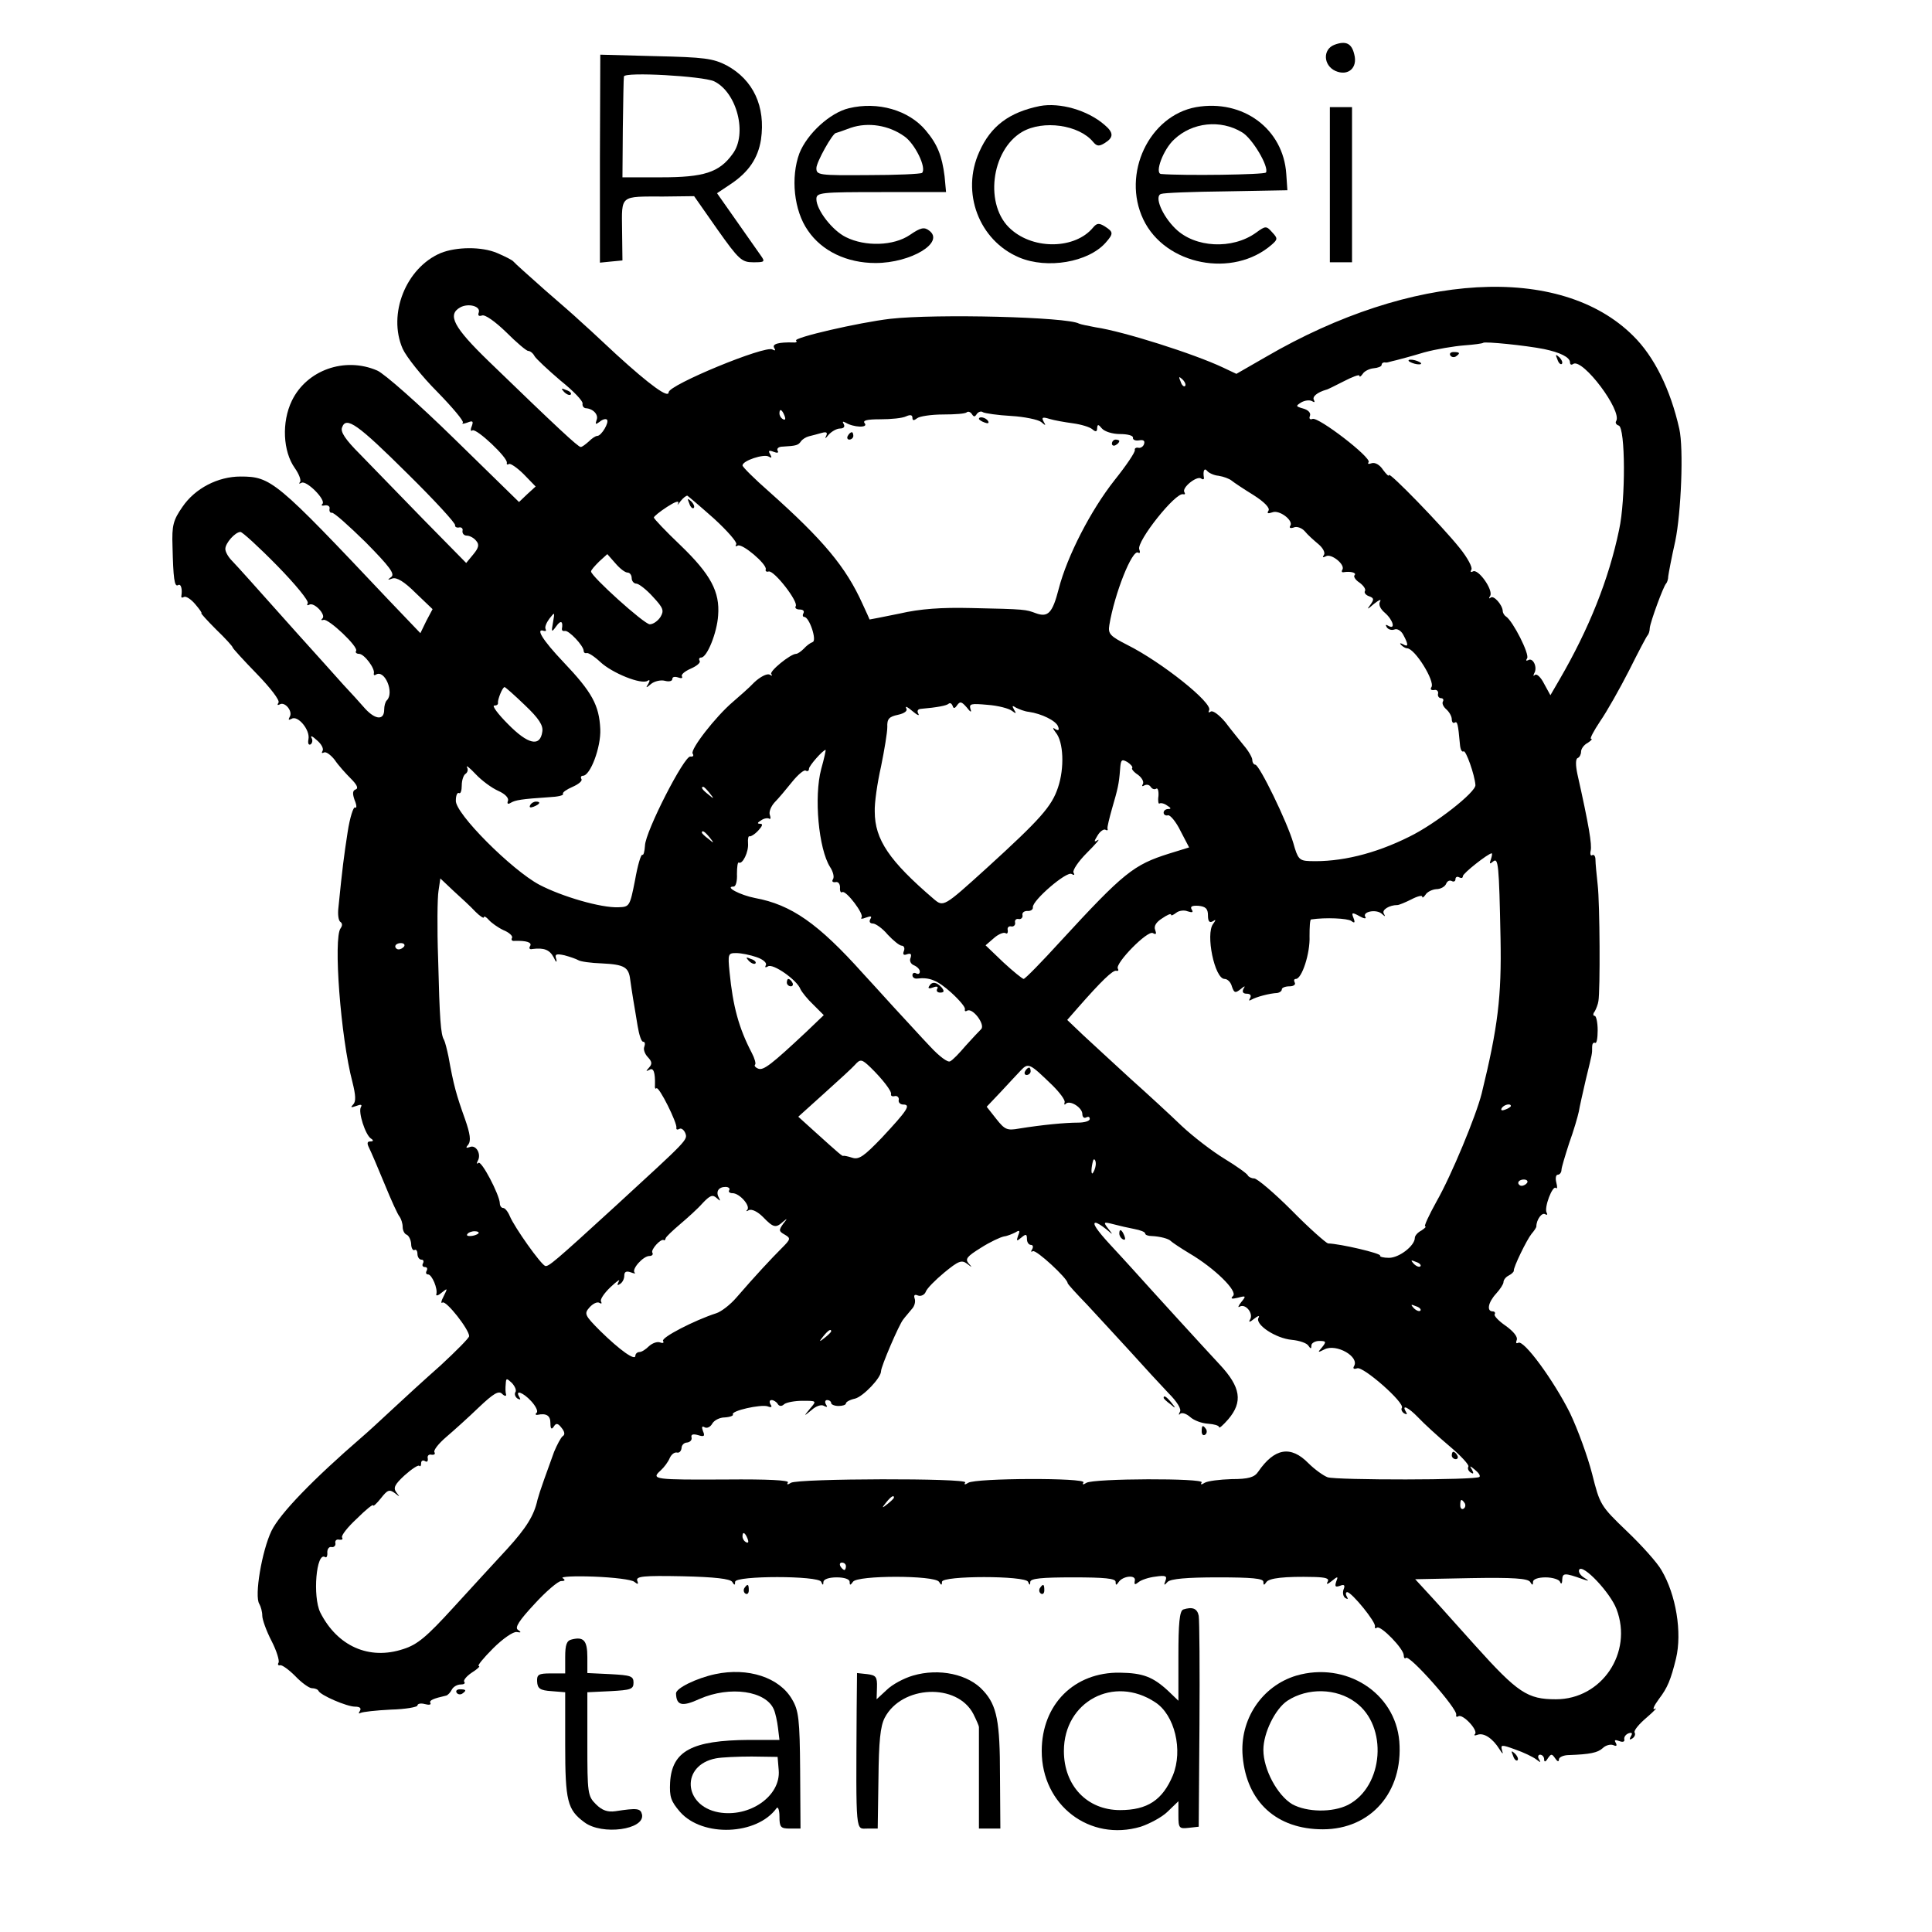 <?xml version="1.0" standalone="no"?>
<!DOCTYPE svg PUBLIC "-//W3C//DTD SVG 20010904//EN"
 "http://www.w3.org/TR/2001/REC-SVG-20010904/DTD/svg10.dtd">
<svg version="1.0" xmlns="http://www.w3.org/2000/svg"
 width="523pt" height="523pt" viewBox="0 0 523 523"
 preserveAspectRatio="xMidYMid meet">
<g transform="translate(0,523) scale(0.1,-0.1)"
fill="#000000" stroke="none">
<path d="M3613 5109 c-33 -12 -31 -56 2 -71 34 -15 61 8 51 45 -7 30 -23 37
-53 26z"/>
<path d="M1624 4800 l0 -281 30 3 31 3 -1 82 c-1 96 -7 91 113 91 l82 1 63
-90 c58 -82 66 -89 97 -89 31 0 33 1 20 19 -8 11 -37 53 -66 94 l-52 74 36 24
c50 33 75 71 83 121 13 90 -21 162 -93 201 -37 19 -61 22 -192 25 l-150 4 -1
-282z m309 210 c62 -30 91 -143 50 -197 -36 -50 -78 -63 -193 -63 l-105 0 1
133 c1 72 2 136 3 140 2 13 213 1 244 -13z"/>
<path d="M2298 4937 c-51 -12 -113 -69 -134 -122 -24 -65 -15 -155 23 -209 38
-56 106 -88 183 -88 96 0 189 56 145 88 -13 10 -23 8 -52 -12 -44 -30 -121
-32 -173 -6 -37 18 -80 74 -80 103 0 18 11 19 176 19 l175 0 -4 43 c-7 55 -19
86 -51 124 -46 55 -130 79 -208 60z m150 -76 c29 -20 61 -86 48 -99 -4 -3 -69
-6 -146 -6 -134 -1 -140 0 -140 19 0 16 44 95 53 95 1 0 19 6 40 14 47 16 103
7 145 -23z"/>
<path d="M2815 4943 c-83 -17 -133 -54 -164 -124 -50 -110 -1 -240 108 -286
76 -32 187 -13 234 40 22 25 21 29 -2 44 -16 10 -22 9 -32 -3 -48 -58 -159
-61 -222 -5 -73 63 -55 214 30 264 57 33 154 19 192 -27 10 -12 16 -13 32 -3
24 15 24 28 -1 49 -46 40 -121 61 -175 51z"/>
<path d="M3238 4940 c-127 -23 -202 -180 -143 -304 59 -124 243 -160 348 -68
16 14 16 17 1 33 -16 18 -18 18 -44 -1 -64 -46 -165 -41 -218 11 -36 35 -58
88 -39 94 7 3 86 6 177 7 l165 3 -3 44 c-8 122 -117 203 -244 181z m124 -68
c28 -16 74 -94 65 -109 -4 -6 -223 -9 -284 -4 -18 2 6 67 36 94 49 46 125 54
183 19z"/>
<path d="M3600 4730 l0 -210 30 0 30 0 0 210 0 210 -30 0 -30 0 0 -210z"/>
<path d="M1193 4545 c-94 -40 -144 -165 -103 -259 10 -22 52 -75 94 -117 41
-42 72 -79 69 -83 -4 -4 1 -4 12 0 15 6 17 4 12 -10 -4 -9 -3 -15 2 -11 11 6
97 -75 93 -88 -1 -4 1 -6 6 -3 4 2 22 -10 40 -28 l32 -33 -23 -21 -22 -21
-175 171 c-96 94 -190 177 -209 185 -88 38 -191 1 -231 -82 -28 -58 -24 -137
8 -182 12 -17 18 -34 14 -38 -4 -5 -2 -5 4 -2 13 8 67 -46 57 -57 -5 -4 -1 -6
7 -4 8 1 14 -3 12 -10 -1 -6 2 -11 6 -10 5 2 46 -35 92 -80 65 -66 80 -86 69
-94 -11 -8 -10 -9 3 -4 12 4 33 -9 63 -39 l46 -44 -17 -32 -16 -33 -87 91
c-304 322 -317 333 -400 333 -61 0 -123 -32 -157 -82 -25 -36 -29 -50 -27
-107 2 -85 5 -111 15 -105 8 5 12 -11 9 -29 -1 -5 2 -6 7 -3 5 3 19 -6 30 -19
12 -14 20 -25 17 -25 -2 0 16 -20 40 -44 25 -24 45 -46 45 -49 0 -2 29 -34 65
-71 37 -38 63 -72 59 -78 -4 -6 -3 -8 3 -5 14 9 37 -19 27 -34 -4 -8 -3 -9 5
-5 17 11 51 -30 46 -55 -2 -11 0 -17 6 -14 5 4 6 12 2 18 -3 7 3 4 15 -7 12
-10 19 -23 15 -29 -3 -5 -2 -7 4 -4 5 3 18 -6 29 -20 10 -15 30 -37 44 -51 16
-16 21 -26 13 -29 -9 -3 -9 -12 -3 -29 6 -14 6 -23 1 -20 -4 3 -14 -27 -20
-67 -10 -65 -14 -95 -25 -205 -2 -17 0 -35 6 -38 5 -4 5 -10 0 -17 -20 -26 0
-295 32 -416 9 -36 10 -53 2 -61 -8 -8 -6 -9 8 -4 13 5 17 4 13 -3 -8 -13 12
-75 27 -85 8 -5 7 -8 -2 -8 -8 0 -9 -5 -3 -17 5 -10 24 -54 42 -98 18 -44 36
-84 41 -89 4 -6 8 -18 8 -27 0 -10 5 -19 10 -21 6 -2 12 -13 13 -25 0 -12 5
-19 9 -17 4 3 8 -2 8 -10 0 -9 5 -16 11 -16 5 0 7 -4 4 -10 -3 -5 -1 -10 5
-10 6 0 8 -4 5 -10 -3 -5 -2 -10 4 -10 10 0 27 -39 22 -54 -1 -5 6 -3 15 5 16
13 16 12 5 -10 -7 -13 -8 -21 -3 -17 10 6 72 -73 72 -91 0 -5 -35 -40 -77 -79
-43 -38 -102 -92 -133 -121 -31 -29 -67 -62 -80 -73 -133 -115 -222 -207 -245
-254 -26 -54 -47 -177 -33 -198 4 -7 8 -21 8 -32 0 -10 11 -41 25 -68 14 -27
22 -54 19 -59 -3 -5 -1 -8 4 -7 5 2 24 -12 41 -29 17 -18 38 -33 45 -33 8 0
16 -3 18 -7 5 -12 77 -43 99 -43 13 0 18 -4 13 -12 -4 -6 -3 -8 2 -5 6 3 42 7
82 9 40 1 72 7 72 11 0 5 9 7 20 4 11 -3 18 -2 15 3 -4 7 8 12 43 20 4 1 11 8
15 16 4 8 15 14 24 14 9 0 13 3 10 7 -4 3 5 15 20 25 16 10 24 18 19 18 -5 0
12 21 39 48 26 26 55 46 64 44 12 -2 13 -1 3 6 -9 6 3 25 45 70 31 34 64 62
72 62 11 0 12 3 4 8 -6 4 32 6 85 4 53 -2 102 -8 109 -14 10 -8 12 -7 8 3 -4
12 17 14 122 12 89 -2 129 -7 135 -15 6 -10 8 -10 8 0 0 17 226 17 233 0 4
-10 6 -10 6 0 1 7 15 12 36 12 21 0 35 -5 35 -12 0 -10 2 -10 9 0 11 18 221
18 233 0 6 -10 8 -10 8 0 0 17 226 17 233 0 4 -10 6 -10 6 0 1 9 31 12 116 12
85 0 115 -3 115 -12 0 -10 2 -10 8 -1 11 17 48 21 44 4 -2 -11 0 -12 10 -4 7
6 28 13 46 15 27 4 32 2 27 -11 -5 -13 -4 -14 6 -3 9 8 51 12 136 12 92 0 123
-3 123 -12 0 -10 2 -10 8 -1 7 11 49 16 130 14 32 -1 41 -4 36 -13 -5 -8 0 -7
11 2 17 14 18 13 12 -2 -4 -13 -2 -15 10 -11 12 5 15 2 10 -10 -3 -9 -1 -19 5
-23 7 -4 8 -3 4 4 -4 7 -3 12 1 12 12 0 79 -82 75 -93 -1 -5 1 -6 6 -3 10 6
72 -57 72 -75 0 -7 3 -10 6 -7 9 10 141 -139 136 -154 -1 -5 1 -7 6 -4 12 7
54 -38 45 -48 -4 -4 -1 -5 7 -2 17 6 41 -10 59 -39 9 -14 11 -15 7 -3 -4 15
-2 16 36 2 23 -8 48 -20 57 -27 12 -9 13 -9 7 1 -4 6 -2 12 3 12 6 0 11 -6 11
-12 0 -9 4 -8 10 2 9 13 11 13 20 0 6 -9 10 -10 10 -3 0 6 12 12 28 12 55 2
77 6 91 19 7 7 20 11 28 8 9 -4 11 -2 7 6 -5 8 -2 9 9 5 10 -4 16 -2 14 5 -1
6 4 13 12 16 9 3 11 0 6 -8 -5 -9 -4 -11 4 -6 6 4 9 11 6 16 -3 5 12 23 32 40
21 18 31 29 23 24 -8 -4 -3 8 11 27 23 30 32 52 46 109 17 71 0 173 -39 239
-11 20 -54 68 -94 106 -72 69 -73 72 -94 155 -12 47 -39 121 -60 165 -44 88
-125 199 -140 190 -6 -3 -7 0 -4 8 3 8 -9 23 -30 38 -19 13 -32 27 -30 31 3 4
0 8 -5 8 -17 0 -13 24 9 48 11 12 20 26 20 31 0 6 6 14 14 18 8 4 14 10 14 13
-2 8 35 84 48 100 7 8 13 17 13 20 0 18 15 39 24 33 5 -3 7 -1 4 4 -8 13 16
76 25 67 4 -3 4 3 1 15 -3 12 -1 21 4 21 5 0 10 6 10 13 0 6 10 39 21 73 12
33 23 71 26 85 2 13 11 52 19 87 18 74 17 68 17 88 0 8 3 13 8 11 4 -3 7 12 7
34 0 21 -4 39 -8 39 -5 0 -5 6 0 12 4 7 9 20 10 28 5 28 4 264 -2 315 -3 28
-6 58 -6 68 0 9 -4 15 -9 12 -4 -3 -6 3 -4 12 4 16 -5 70 -36 208 -5 24 -5 41
1 43 5 2 9 10 9 17 0 8 8 19 18 24 9 6 14 11 9 11 -4 0 7 21 25 48 18 26 53
88 78 137 25 50 47 92 50 95 3 3 6 12 6 20 2 18 37 113 44 120 3 3 6 12 6 20
1 8 9 51 19 95 16 77 23 251 11 304 -24 107 -68 196 -125 252 -197 196 -599
173 -994 -57 l-80 -46 -36 17 c-78 37 -270 98 -345 109 -21 4 -41 8 -45 10
-31 18 -386 27 -511 13 -85 -10 -263 -51 -255 -59 4 -3 0 -6 -7 -5 -40 1 -59
-4 -52 -15 4 -7 3 -8 -5 -4 -19 12 -281 -96 -281 -116 0 -17 -50 19 -141 102
-50 47 -97 90 -103 95 -6 6 -47 42 -91 80 -44 39 -82 73 -85 77 -3 4 -23 14
-44 23 -42 18 -111 17 -153 0z m103 -161 c-3 -8 0 -11 9 -8 8 3 35 -16 65 -45
28 -28 55 -51 60 -51 5 0 13 -6 17 -14 4 -7 36 -37 70 -66 35 -28 62 -56 60
-63 -1 -6 3 -11 8 -12 21 -1 36 -18 30 -32 -4 -12 -3 -13 8 -5 8 7 17 9 20 6
7 -7 -15 -44 -26 -44 -5 0 -15 -7 -23 -15 -9 -8 -18 -15 -22 -15 -7 0 -63 52
-249 232 -95 92 -113 126 -77 146 22 12 56 3 50 -14z m2884 -99 c43 -9 70 -22
70 -36 0 -6 4 -8 9 -4 26 15 133 -127 116 -155 -3 -4 0 -10 7 -12 18 -6 19
-200 1 -282 -28 -135 -82 -269 -161 -405 l-25 -43 -17 31 c-9 18 -20 28 -25
24 -4 -4 -5 -3 -2 4 10 16 -3 44 -16 36 -6 -3 -7 -1 -3 5 7 11 -38 100 -57
113 -5 3 -9 10 -9 15 -1 17 -25 44 -33 36 -5 -4 -5 -1 -1 5 9 16 -33 75 -47
66 -6 -3 -7 -1 -4 5 4 5 -10 32 -32 59 -48 60 -191 207 -191 197 0 -5 -7 2
-16 14 -9 14 -22 21 -31 18 -8 -3 -12 -2 -8 3 7 13 -136 123 -152 117 -7 -3
-10 1 -7 8 3 8 -4 16 -18 20 -21 6 -21 7 -5 17 9 5 22 7 29 3 6 -4 8 -3 5 3
-6 9 9 21 33 28 3 0 24 11 48 23 23 12 42 19 42 15 0 -5 4 -2 9 5 4 7 18 14
29 15 12 1 22 5 22 9 0 4 3 7 8 7 4 -1 9 0 12 1 3 1 12 3 20 5 8 2 42 11 75
21 33 9 82 17 108 19 27 2 50 5 52 7 5 4 115 -7 165 -17z m-972 -100 c-3 -3
-9 2 -12 12 -6 14 -5 15 5 6 7 -7 10 -15 7 -18z m-1084 -81 c3 -8 2 -12 -4 -9
-6 3 -10 10 -10 16 0 14 7 11 14 -7z m520 5 c4 6 12 9 17 5 6 -3 40 -8 76 -10
36 -2 73 -10 81 -16 13 -11 14 -11 7 1 -6 11 -3 13 16 7 13 -4 42 -9 64 -12
22 -3 45 -10 52 -16 9 -8 13 -7 13 3 1 11 3 11 13 -1 7 -8 28 -15 49 -15 20 0
36 -4 35 -10 -1 -5 6 -9 17 -7 11 2 16 -1 13 -10 -2 -7 -10 -12 -16 -10 -6 1
-10 -2 -9 -6 2 -5 -23 -42 -55 -82 -64 -81 -128 -205 -151 -294 -17 -66 -29
-78 -62 -66 -27 10 -27 11 -174 14 -81 2 -139 -2 -195 -15 -44 -9 -80 -16 -81
-16 0 1 -9 20 -19 42 -45 100 -106 173 -253 304 -40 35 -72 67 -72 71 0 13 58
32 71 24 8 -5 9 -3 4 6 -6 10 -4 12 9 7 10 -4 15 -3 11 3 -3 6 3 11 14 11 37
2 42 4 49 14 4 6 14 12 22 14 8 2 24 6 34 9 14 4 17 1 12 -9 -4 -8 -1 -6 7 4
8 9 22 17 31 17 10 0 14 5 10 12 -4 7 -3 8 5 4 21 -13 62 -15 52 -2 -7 8 6 11
42 11 29 0 60 3 70 8 11 5 17 4 17 -4 0 -8 4 -8 13 -1 6 5 38 10 70 10 32 0
61 2 64 6 4 3 10 1 14 -5 5 -8 8 -8 13 0z m-1540 -162 c72 -71 130 -134 128
-139 -1 -4 4 -7 10 -6 7 2 12 -3 10 -9 -1 -7 4 -13 12 -13 7 0 19 -6 25 -14 9
-10 7 -19 -8 -37 l-19 -23 -117 119 c-64 66 -141 145 -171 176 -39 39 -53 60
-48 72 11 31 42 9 178 -126z m2195 -5 c13 -2 29 -8 35 -13 6 -5 33 -23 59 -39
30 -19 45 -35 41 -42 -5 -8 -2 -9 10 -5 19 8 58 -22 49 -36 -4 -6 0 -8 9 -5 8
4 22 -1 30 -10 8 -10 25 -25 37 -35 12 -10 19 -23 15 -29 -5 -7 -3 -8 5 -4 14
9 53 -22 45 -36 -3 -4 -2 -8 3 -7 18 3 36 -1 30 -8 -4 -3 2 -13 13 -20 11 -8
18 -18 15 -23 -3 -4 2 -11 11 -14 14 -5 14 -9 3 -24 -10 -13 -7 -12 10 3 14
11 21 14 17 7 -5 -8 0 -20 13 -31 22 -19 30 -47 9 -35 -7 4 -8 3 -4 -4 4 -6
13 -9 21 -6 7 3 18 -3 24 -15 14 -26 14 -34 -1 -25 -8 4 -10 3 -5 -2 5 -5 12
-9 16 -9 21 0 76 -89 66 -105 -4 -6 -1 -9 7 -8 7 2 12 -3 11 -9 -2 -7 2 -13 8
-13 5 0 8 -4 5 -9 -3 -5 1 -14 9 -21 8 -7 15 -19 15 -27 0 -8 4 -12 8 -9 7 4
9 -3 14 -58 1 -14 5 -23 10 -20 6 4 30 -63 32 -91 2 -19 -109 -106 -179 -140
-94 -47 -187 -69 -270 -66 -28 1 -32 6 -44 49 -17 58 -92 212 -103 212 -4 0
-8 6 -8 13 0 6 -10 24 -23 39 -12 15 -35 43 -50 63 -16 19 -33 32 -39 29 -6
-4 -8 -3 -5 3 12 19 -129 131 -221 177 -47 24 -53 30 -49 54 14 85 62 206 78
196 5 -3 6 1 3 9 -8 21 99 156 119 149 5 -1 6 1 3 6 -7 12 33 44 45 37 5 -4 9
-3 8 2 -3 18 1 28 9 18 4 -5 18 -12 31 -13z m-1366 -116 c36 -33 63 -64 60
-69 -3 -6 -2 -7 4 -4 12 7 79 -50 76 -64 -2 -5 2 -8 8 -6 15 3 81 -82 73 -94
-3 -5 2 -9 11 -9 9 0 13 -4 10 -10 -3 -5 -2 -10 2 -10 14 0 35 -64 23 -68 -6
-2 -17 -10 -24 -18 -8 -8 -17 -14 -21 -14 -15 0 -74 -48 -67 -55 4 -5 2 -5 -5
-1 -7 3 -25 -6 -41 -21 -15 -16 -42 -39 -58 -53 -47 -40 -116 -129 -109 -140
4 -6 1 -9 -6 -8 -16 4 -122 -203 -123 -241 -1 -16 -4 -27 -7 -25 -4 2 -13 -29
-20 -69 -14 -71 -15 -72 -45 -73 -47 -2 -153 29 -214 61 -75 40 -229 194 -226
228 0 14 4 23 9 20 4 -2 7 7 7 21 0 14 5 28 10 31 6 4 8 12 4 18 -3 7 8 -2 24
-19 16 -17 43 -37 61 -45 18 -8 29 -19 26 -27 -3 -8 0 -10 8 -5 12 7 28 10
104 15 23 1 40 5 37 9 -2 4 10 12 26 19 16 7 27 16 24 21 -3 5 -1 9 4 9 20 0
49 77 47 126 -3 65 -22 100 -100 182 -56 59 -77 93 -52 84 5 -1 6 1 4 5 -3 5
2 17 10 28 15 19 15 19 10 -10 -5 -27 -4 -28 9 -10 12 17 19 14 15 -8 0 -4 3
-6 8 -5 10 3 51 -40 51 -54 0 -4 3 -7 8 -6 4 2 21 -9 37 -24 32 -30 111 -62
128 -51 6 4 7 1 2 -8 -8 -12 -6 -12 8 0 9 7 26 11 37 8 11 -3 20 -1 20 5 0 6
7 7 16 4 8 -3 13 -2 10 3 -3 5 8 14 24 21 16 7 27 16 24 21 -3 5 -1 9 4 9 16
0 43 67 46 114 5 64 -20 111 -102 190 -40 38 -72 72 -72 75 0 3 16 16 36 29
20 13 33 18 30 10 -4 -7 -1 -5 6 5 7 9 16 16 19 15 3 -2 36 -30 72 -62z
m-1183 -127 c49 -50 87 -96 83 -102 -3 -5 -1 -7 4 -4 13 8 46 -27 36 -37 -5
-4 -3 -6 3 -4 13 4 95 -73 88 -84 -3 -4 1 -8 8 -8 14 0 44 -40 40 -53 -1 -5 2
-6 6 -3 24 14 50 -50 29 -70 -4 -4 -7 -15 -7 -25 0 -29 -23 -28 -51 2 -14 16
-41 46 -60 66 -19 21 -74 83 -124 138 -125 140 -157 176 -177 197 -10 10 -18
24 -18 32 0 16 27 46 41 46 5 0 50 -41 99 -91z m949 -19 c6 0 11 -7 11 -15 0
-8 6 -15 13 -15 6 0 27 -16 44 -35 29 -31 31 -38 21 -55 -7 -11 -20 -20 -29
-20 -15 0 -159 130 -159 143 0 4 10 15 22 27 l22 20 22 -25 c12 -14 26 -25 33
-25z m-278 -359 c38 -36 50 -55 47 -72 -6 -42 -39 -34 -93 21 -27 27 -44 50
-37 50 7 0 11 3 10 8 -1 8 12 42 18 42 2 0 27 -22 55 -49z m1170 0 c8 11 12
10 26 -6 10 -13 14 -15 10 -4 -4 14 2 15 46 11 29 -2 58 -10 66 -16 12 -9 13
-8 6 3 -6 11 -5 12 6 5 8 -4 23 -10 34 -11 35 -5 73 -24 79 -39 4 -10 2 -13
-7 -8 -8 6 -8 3 1 -9 21 -25 24 -96 6 -149 -17 -51 -47 -85 -193 -218 -117
-106 -117 -106 -144 -83 -119 102 -159 160 -159 236 -1 23 7 78 17 122 9 44
17 92 17 107 -1 22 5 28 29 33 18 4 27 11 22 18 -3 7 4 3 17 -8 13 -11 20 -14
16 -7 -4 7 -2 12 6 13 46 4 71 9 76 14 4 3 8 1 11 -6 2 -8 6 -7 12 2z m-368
-173 c-20 -75 -7 -216 24 -265 8 -12 12 -27 8 -33 -4 -6 -1 -9 7 -8 7 2 12 -5
12 -14 -1 -10 2 -16 6 -13 10 6 61 -61 52 -69 -3 -4 2 -4 12 0 14 5 17 4 12
-4 -4 -7 -1 -12 7 -12 7 0 26 -13 40 -30 15 -16 32 -30 38 -30 6 0 9 -7 6 -14
-4 -10 -1 -13 9 -9 10 3 12 0 9 -10 -4 -8 1 -17 9 -20 9 -4 16 -11 16 -17 0
-6 -4 -8 -10 -5 -5 3 -10 1 -10 -5 0 -6 6 -10 13 -9 34 4 55 -5 92 -38 22 -20
39 -40 37 -45 -1 -5 1 -7 6 -4 15 9 50 -38 38 -50 -6 -6 -25 -26 -42 -45 -17
-20 -35 -39 -42 -42 -6 -4 -29 13 -54 40 -24 25 -68 74 -99 107 -31 34 -68 75
-83 91 -121 135 -194 186 -292 204 -41 8 -84 31 -58 31 6 0 10 15 9 34 0 19 2
33 5 31 10 -6 27 29 25 52 -1 12 1 21 4 19 3 -1 14 5 24 16 11 12 13 18 5 18
-9 0 -8 3 2 9 8 6 18 7 22 5 4 -3 5 2 2 10 -3 8 3 23 13 34 10 10 31 35 47 55
16 20 33 34 37 31 5 -3 9 -1 9 5 0 8 38 51 45 51 1 0 -4 -24 -12 -52z m842 3
c-3 -2 4 -11 15 -18 11 -8 17 -19 14 -25 -4 -6 -2 -8 4 -4 6 3 13 2 17 -4 4
-6 10 -8 15 -5 4 3 7 -6 6 -20 -2 -13 0 -23 3 -20 4 2 13 0 21 -6 10 -6 11 -9
3 -9 -7 0 -13 -4 -13 -10 0 -5 5 -9 12 -7 6 1 22 -18 34 -43 l23 -44 -55 -17
c-95 -30 -122 -51 -293 -237 -51 -56 -96 -102 -100 -102 -3 0 -28 20 -55 45
l-48 46 22 19 c12 11 27 17 32 14 4 -3 7 0 6 8 -2 7 3 12 10 10 6 -1 11 4 10
10 -2 7 3 12 10 10 6 -1 11 4 10 10 -2 7 4 12 13 12 9 -1 16 4 15 10 -2 18 92
99 105 90 7 -4 9 -3 5 4 -3 6 13 30 36 53 24 24 37 39 30 35 -11 -7 -11 -4 -1
12 7 12 17 18 21 16 5 -3 8 -2 6 3 -1 4 5 28 12 53 16 55 19 67 22 106 2 28 4
30 20 21 9 -6 15 -13 13 -16z m-1144 -68 c13 -16 12 -17 -3 -4 -17 13 -22 21
-14 21 2 0 10 -8 17 -17z m0 -120 c13 -16 12 -17 -3 -4 -10 7 -18 15 -18 17 0
8 8 3 21 -13z m2115 -59 c-5 -13 -3 -14 6 -6 14 11 16 -7 20 -208 3 -158 -7
-240 -51 -420 -15 -60 -82 -222 -122 -292 -21 -38 -35 -68 -31 -68 4 0 -1 -5
-10 -11 -10 -5 -18 -14 -18 -20 0 -21 -42 -54 -70 -54 -15 0 -26 3 -24 6 3 6
-107 32 -141 33 -5 1 -50 40 -98 89 -48 48 -94 87 -102 87 -7 0 -15 4 -17 8
-1 4 -30 25 -63 45 -33 20 -85 60 -116 89 -30 29 -93 87 -140 129 -46 42 -103
95 -127 117 l-43 41 28 32 c64 73 96 104 105 101 5 -1 7 1 4 6 -8 14 81 105
95 96 9 -5 10 -2 6 9 -4 10 3 21 19 31 13 9 24 14 24 10 0 -4 6 -1 14 5 7 6
22 8 31 4 13 -4 16 -3 11 5 -5 8 1 11 18 10 20 -2 26 -8 26 -26 0 -16 4 -21
13 -16 9 6 9 4 1 -7 -21 -27 4 -149 31 -149 8 0 17 -9 20 -21 6 -17 9 -18 23
-7 12 10 14 10 8 1 -4 -8 -1 -13 9 -13 10 0 13 -5 9 -12 -4 -7 -3 -8 4 -4 12
7 48 17 70 18 6 1 12 5 12 10 0 4 9 8 21 8 11 0 17 5 14 10 -3 6 -2 10 3 10
16 0 39 69 37 116 0 24 1 44 4 45 40 6 99 3 109 -4 9 -7 11 -5 6 8 -6 15 -4
16 16 5 12 -7 20 -8 16 -2 -9 14 30 22 45 8 9 -8 10 -8 5 1 -6 10 15 23 37 23
4 0 21 7 37 15 17 9 30 12 30 8 0 -5 4 -2 9 5 4 7 17 14 29 15 12 0 24 7 27
15 3 7 9 10 15 7 5 -3 10 -1 10 5 0 6 5 8 10 5 6 -3 10 -2 10 3 0 8 69 62 78
62 2 0 1 -7 -2 -16z m-2749 -142 c13 -13 23 -19 23 -15 0 4 6 1 13 -7 7 -8 25
-21 40 -28 15 -6 26 -16 23 -21 -3 -5 0 -9 7 -8 32 1 48 -4 42 -14 -4 -6 -1
-10 6 -8 32 4 47 -2 58 -23 6 -13 9 -15 7 -5 -5 14 -1 16 22 11 15 -4 32 -10
37 -13 6 -4 35 -8 65 -9 60 -3 72 -10 76 -44 2 -13 5 -36 8 -53 3 -16 8 -49
12 -72 4 -24 10 -43 15 -43 5 0 6 -6 3 -14 -3 -7 2 -20 10 -28 11 -12 12 -18
3 -28 -9 -10 -9 -11 1 -6 11 7 16 -7 15 -42 -1 -7 1 -11 4 -8 7 6 57 -95 54
-107 -1 -5 3 -6 8 -3 5 3 12 -2 16 -11 7 -19 8 -17 -189 -198 -166 -152 -181
-164 -190 -162 -12 4 -83 104 -96 135 -5 12 -13 22 -18 22 -5 0 -9 6 -9 13 -1
23 -50 117 -58 109 -5 -4 -5 -2 -2 5 11 18 -4 45 -21 38 -11 -4 -12 -2 -4 7 7
10 5 28 -9 68 -24 67 -31 92 -45 170 -4 19 -9 39 -12 45 -9 14 -12 56 -16 220
-3 83 -2 165 1 183 l5 34 36 -34 c20 -18 47 -43 59 -56z m-193 -94 c-3 -4 -9
-8 -15 -8 -5 0 -9 4 -9 8 0 5 7 9 15 9 8 0 12 -4 9 -9z m954 -29 c18 -6 29
-16 25 -22 -3 -6 -1 -7 6 -3 13 9 79 -37 88 -62 4 -8 19 -27 35 -42 l28 -28
-47 -45 c-95 -89 -116 -105 -130 -100 -8 3 -12 8 -9 11 3 2 -1 17 -9 32 -35
67 -51 126 -60 218 -5 50 -4 52 18 52 13 0 38 -5 55 -11z m308 -298 c33 -32
59 -66 56 -73 -1 -5 4 -7 11 -5 6 1 11 -4 10 -10 -2 -7 4 -13 12 -13 22 0 11
-16 -58 -90 -48 -50 -62 -60 -80 -54 -12 4 -23 6 -24 5 -3 -1 -7 2 -80 68
l-42 38 71 64 c39 35 76 69 82 76 15 17 19 16 42 -6z m494 -50 c19 -19 34 -39
32 -45 -2 -6 0 -8 3 -4 11 11 45 -10 45 -28 0 -8 5 -12 10 -9 6 3 10 2 10 -4
0 -6 -15 -10 -32 -10 -34 0 -97 -6 -159 -16 -33 -6 -39 -3 -62 26 l-26 33 37
39 c20 22 45 48 55 59 21 22 24 20 87 -41z m1240 -55 c0 -2 -7 -7 -16 -10 -8
-3 -12 -2 -9 4 6 10 25 14 25 6z m-1124 -161 c-1 -8 -5 -17 -8 -21 -5 -4 -4
16 1 34 3 9 9 -1 7 -13z m1168 -47 c-3 -4 -9 -8 -15 -8 -5 0 -9 4 -9 8 0 5 7
9 15 9 8 0 12 -4 9 -9z m-2160 -20 c-3 -4 1 -8 9 -8 19 0 49 -34 40 -45 -5 -4
-2 -5 4 -1 8 4 24 -4 38 -18 29 -30 35 -31 55 -13 12 10 12 9 0 -6 -12 -17
-12 -20 4 -29 17 -10 17 -12 -8 -37 -28 -28 -71 -74 -122 -133 -17 -20 -42
-39 -55 -43 -59 -19 -150 -66 -144 -75 3 -5 0 -7 -8 -4 -8 3 -21 -2 -30 -10
-9 -9 -20 -16 -26 -16 -6 0 -11 -5 -11 -10 0 -15 -42 15 -95 67 -43 43 -44 47
-29 64 9 10 21 16 27 12 5 -3 7 -2 4 4 -3 5 8 22 26 39 17 16 27 23 22 15 -5
-10 -4 -12 3 -7 7 4 12 14 12 23 0 10 5 13 17 9 10 -4 15 -4 11 -1 -9 9 23 45
40 45 7 0 11 4 8 9 -5 8 23 39 31 34 1 -2 4 0 5 5 1 4 19 21 39 38 20 17 48
42 61 57 20 21 27 24 38 14 10 -9 11 -9 6 1 -9 16 -1 29 18 29 8 0 13 -4 10
-9z m1020 -105 c20 -17 20 -17 6 1 -14 18 -13 19 14 12 15 -4 41 -10 57 -13
16 -3 29 -8 29 -12 0 -4 8 -7 18 -7 22 -1 46 -7 52 -14 3 -3 25 -18 50 -33 68
-40 131 -102 118 -115 -8 -8 -4 -9 13 -5 22 6 23 5 9 -12 -8 -10 -10 -16 -4
-12 16 9 38 -19 28 -35 -5 -8 -1 -8 11 2 10 8 16 10 12 3 -11 -18 46 -56 90
-60 21 -2 41 -9 45 -16 6 -9 8 -9 8 1 0 6 10 12 21 12 19 0 20 -2 8 -17 -13
-15 -12 -15 6 -6 32 17 97 -20 80 -46 -3 -6 0 -8 9 -5 16 6 129 -93 121 -107
-3 -4 0 -11 6 -15 8 -4 9 -3 5 4 -13 22 7 12 33 -15 15 -16 52 -50 84 -77 31
-26 55 -52 52 -56 -3 -5 0 -12 6 -16 8 -5 9 -3 4 7 -8 12 -6 12 8 0 10 -8 15
-16 12 -19 -8 -9 -387 -9 -411 -1 -11 4 -35 21 -52 38 -48 49 -92 41 -136 -23
-10 -15 -26 -20 -72 -20 -32 -1 -65 -5 -73 -10 -9 -6 -12 -5 -8 1 8 12 -292
11 -312 -1 -9 -6 -12 -5 -8 1 8 13 -292 12 -312 -1 -9 -6 -12 -5 -8 1 8 12
-452 11 -472 -1 -9 -6 -12 -5 -8 1 4 6 -55 9 -166 8 -194 -1 -206 0 -179 24
10 9 21 24 25 34 4 9 12 16 19 15 7 -2 12 4 13 12 0 8 7 15 15 15 8 1 14 7 12
14 -2 8 4 10 18 6 16 -5 19 -3 13 11 -4 11 -3 15 5 10 6 -3 15 1 20 10 5 9 20
17 34 17 15 1 24 5 22 8 -6 10 76 28 94 22 10 -4 13 -2 8 5 -4 7 -3 12 3 12 5
0 13 -5 16 -10 4 -7 11 -8 18 -1 7 5 29 9 50 9 38 0 38 0 20 -21 -18 -22 -18
-22 4 -4 12 11 27 16 34 11 8 -4 10 -3 5 4 -4 7 -2 12 3 12 6 0 11 -4 11 -8 0
-4 9 -8 20 -8 11 0 20 3 20 7 0 4 11 10 25 13 22 6 70 56 70 74 0 13 49 127
60 140 5 7 16 19 23 28 8 8 11 21 8 29 -3 9 0 12 9 8 8 -3 18 2 21 10 3 9 26
32 50 52 39 32 47 35 62 24 14 -11 15 -11 4 1 -10 12 -4 19 33 42 25 16 53 29
63 31 9 1 23 7 31 11 11 7 13 5 7 -9 -5 -15 -4 -16 9 -5 12 10 15 10 15 -4 0
-9 5 -16 11 -16 5 0 7 -5 3 -12 -4 -6 -3 -8 2 -5 9 5 94 -74 94 -86 0 -3 24
-29 53 -59 28 -30 81 -88 117 -127 36 -40 82 -90 103 -112 24 -24 36 -44 31
-51 -4 -7 -3 -10 1 -5 5 4 17 0 27 -9 10 -9 31 -17 48 -18 16 -1 30 -5 30 -9
0 -5 11 5 25 21 40 47 34 87 -23 148 -42 45 -178 194 -240 263 -13 14 -38 42
-56 61 -37 40 -50 60 -40 60 4 0 17 -8 28 -17z m-1699 -12 c-9 -8 -36 -10 -30
-2 2 4 11 8 20 8 8 0 13 -3 10 -6z m2550 -89 c-3 -3 -11 0 -18 7 -9 10 -8 11
6 5 10 -3 15 -9 12 -12z m0 -120 c-3 -3 -11 0 -18 7 -9 10 -8 11 6 5 10 -3 15
-9 12 -12z m-1595 -56 c0 -2 -8 -10 -17 -17 -16 -13 -17 -12 -4 4 13 16 21 21
21 13z m-855 -165 c-3 -5 0 -13 6 -17 8 -4 9 -3 5 4 -13 21 10 13 32 -11 12
-13 19 -27 15 -31 -5 -4 -3 -7 2 -6 24 5 35 -2 35 -22 0 -16 3 -19 9 -10 6 10
11 10 21 -3 9 -11 10 -19 3 -23 -5 -4 -15 -23 -23 -42 -7 -19 -19 -53 -27 -75
-8 -22 -16 -47 -18 -55 -9 -42 -30 -76 -82 -133 -32 -35 -98 -106 -146 -159
-72 -79 -97 -100 -135 -112 -93 -31 -179 8 -225 99 -21 43 -11 165 13 150 4
-3 7 3 6 13 0 9 5 16 12 14 6 -1 11 4 10 10 -2 7 3 12 10 10 8 -1 11 1 8 6 -3
5 15 28 40 51 24 24 44 40 44 36 0 -4 9 4 21 19 18 23 23 25 38 14 14 -11 14
-11 4 2 -9 12 -5 21 22 46 19 17 37 29 40 26 3 -3 5 0 5 7 0 7 5 9 10 6 6 -4
9 -1 8 7 -2 7 3 12 10 10 8 -1 11 2 8 7 -3 5 11 23 32 41 20 17 60 53 88 80
40 38 54 46 63 37 7 -7 12 -7 11 -2 -2 6 -2 18 -1 28 1 17 2 17 17 3 8 -9 13
-20 9 -25z m1025 -285 c0 -2 -8 -10 -17 -17 -16 -13 -17 -12 -4 4 13 16 21 21
21 13z m1545 -15 c3 -5 2 -12 -3 -15 -5 -3 -9 1 -9 9 0 17 3 19 12 6z m-1941
-97 c3 -8 2 -12 -4 -9 -6 3 -10 10 -10 16 0 14 7 11 14 -7z m266 -74 c0 -5 -2
-10 -4 -10 -3 0 -8 5 -11 10 -3 6 -1 10 4 10 6 0 11 -4 11 -10z m2086 -116
c45 -118 -40 -244 -164 -244 -77 0 -103 17 -219 146 -39 43 -91 102 -116 129
l-46 50 151 3 c115 2 153 -1 160 -10 6 -10 8 -10 8 0 0 7 14 12 34 12 19 0 37
-6 39 -12 3 -8 6 -5 6 6 1 18 6 19 56 1 18 -6 18 -5 2 5 -9 6 -15 15 -12 21
10 16 84 -62 101 -107z"/>
<path d="M1527 4169 c7 -7 15 -10 18 -7 3 3 -2 9 -12 12 -14 6 -15 5 -6 -5z"/>
<path d="M3926 4268 c3 -5 10 -6 15 -3 13 9 11 12 -6 12 -8 0 -12 -4 -9 -9z"/>
<path d="M4216 4257 c3 -10 9 -15 12 -12 3 3 0 11 -7 18 -10 9 -11 8 -5 -6z"/>
<path d="M3814 4252 c4 -3 14 -7 22 -8 9 -1 13 0 10 4 -4 3 -14 7 -22 8 -9 1
-13 0 -10 -4z"/>
<path d="M2650 4096 c0 -2 7 -7 16 -10 8 -3 12 -2 9 4 -6 10 -25 14 -25 6z"/>
<path d="M2295 4050 c-3 -5 -1 -10 4 -10 6 0 11 5 11 10 0 6 -2 10 -4 10 -3 0
-8 -4 -11 -10z"/>
<path d="M3010 4029 c0 -5 5 -7 10 -4 6 3 10 8 10 11 0 2 -4 4 -10 4 -5 0 -10
-5 -10 -11z"/>
<path d="M1866 3867 c3 -10 9 -15 12 -12 3 3 0 11 -7 18 -10 9 -11 8 -5 -6z"/>
<path d="M1435 3050 c-3 -6 1 -7 9 -4 18 7 21 14 7 14 -6 0 -13 -4 -16 -10z"/>
<path d="M2515 2560 c-4 -6 1 -7 11 -3 10 4 15 2 11 -4 -3 -5 0 -10 8 -10 11
0 12 4 4 14 -14 15 -26 17 -34 3z"/>
<path d="M2027 2629 c7 -7 15 -10 18 -7 3 3 -2 9 -12 12 -14 6 -15 5 -6 -5z"/>
<path d="M2130 2570 c0 -5 5 -10 11 -10 5 0 7 5 4 10 -3 6 -8 10 -11 10 -2 0
-4 -4 -4 -10z"/>
<path d="M2775 2330 c-3 -5 -1 -10 4 -10 6 0 11 5 11 10 0 6 -2 10 -4 10 -3 0
-8 -4 -11 -10z"/>
<path d="M3030 1891 c0 -6 4 -13 10 -16 6 -3 7 1 4 9 -7 18 -14 21 -14 7z"/>
<path d="M3150 1446 c0 -2 8 -10 18 -17 15 -13 16 -12 3 4 -13 16 -21 21 -21
13z"/>
<path d="M3253 1355 c0 -8 4 -12 9 -9 5 3 6 10 3 15 -9 13 -12 11 -12 -6z"/>
<path d="M3930 1290 c0 -5 5 -10 11 -10 5 0 7 5 4 10 -3 6 -8 10 -11 10 -2 0
-4 -4 -4 -10z"/>
<path d="M2015 931 c-3 -5 -2 -12 3 -15 5 -3 9 1 9 9 0 17 -3 19 -12 6z"/>
<path d="M2815 931 c-3 -5 -2 -12 3 -15 5 -3 9 1 9 9 0 17 -3 19 -12 6z"/>
<path d="M3203 873 c-10 -4 -13 -38 -13 -126 l0 -121 -27 26 c-42 39 -69 49
-131 50 -124 2 -212 -86 -212 -212 0 -147 130 -246 268 -205 24 8 58 26 73 41
l29 28 0 -38 c0 -35 2 -37 28 -34 l27 3 2 275 c1 151 0 284 -2 296 -4 20 -17
25 -42 17z m-76 -251 c53 -34 76 -130 48 -198 -28 -67 -69 -94 -143 -94 -89 0
-152 66 -152 160 0 134 135 206 247 132z"/>
<path d="M1548 792 c-14 -3 -18 -14 -18 -48 l0 -44 -39 0 c-33 0 -38 -3 -37
-22 1 -19 8 -24 39 -26 l37 -3 0 -142 c0 -153 6 -176 52 -210 48 -36 164 -20
156 21 -4 17 -13 18 -72 9 -21 -3 -36 2 -53 19 -22 22 -23 30 -23 163 l0 140
63 3 c54 3 62 5 62 23 0 18 -8 20 -62 23 l-63 3 0 43 c0 45 -10 56 -42 48z"/>
<path d="M1936 698 c-51 -11 -106 -38 -106 -52 1 -33 16 -37 64 -15 82 36 180
22 201 -29 4 -9 9 -32 11 -49 l4 -33 -82 0 c-155 -1 -209 -30 -214 -115 -2
-39 2 -51 27 -80 61 -69 208 -63 261 10 4 6 8 -5 8 -22 0 -29 3 -33 28 -33
l29 0 -1 158 c-1 138 -4 162 -22 192 -34 59 -119 87 -208 68z m172 -260 c6
-70 -79 -129 -163 -114 -96 18 -102 128 -7 146 15 3 59 5 97 5 l70 -1 3 -36z"/>
<path d="M2471 694 c-24 -7 -56 -24 -71 -39 l-27 -25 1 32 c1 29 -3 33 -26 36
l-28 3 -1 -100 c-2 -342 -3 -321 29 -321 l28 0 2 135 c1 101 5 142 17 165 46
88 196 95 240 10 8 -16 15 -32 15 -35 0 -3 0 -66 0 -140 l0 -135 29 0 29 0 -1
143 c0 146 -8 190 -45 230 -40 45 -120 62 -191 41z"/>
<path d="M3509 694 c-93 -28 -154 -119 -145 -219 11 -123 92 -197 217 -197
130 0 218 101 207 238 -11 132 -145 217 -279 178z m160 -72 c89 -64 77 -228
-20 -278 -42 -21 -111 -20 -151 2 -40 24 -78 94 -78 147 0 46 32 111 65 133
55 36 133 34 184 -4z"/>
<path d="M1236 648 c3 -5 10 -6 15 -3 13 9 11 12 -6 12 -8 0 -12 -4 -9 -9z"/>
<path d="M4096 477 c3 -10 9 -15 12 -12 3 3 0 11 -7 18 -10 9 -11 8 -5 -6z"/>
</g>
</svg>
